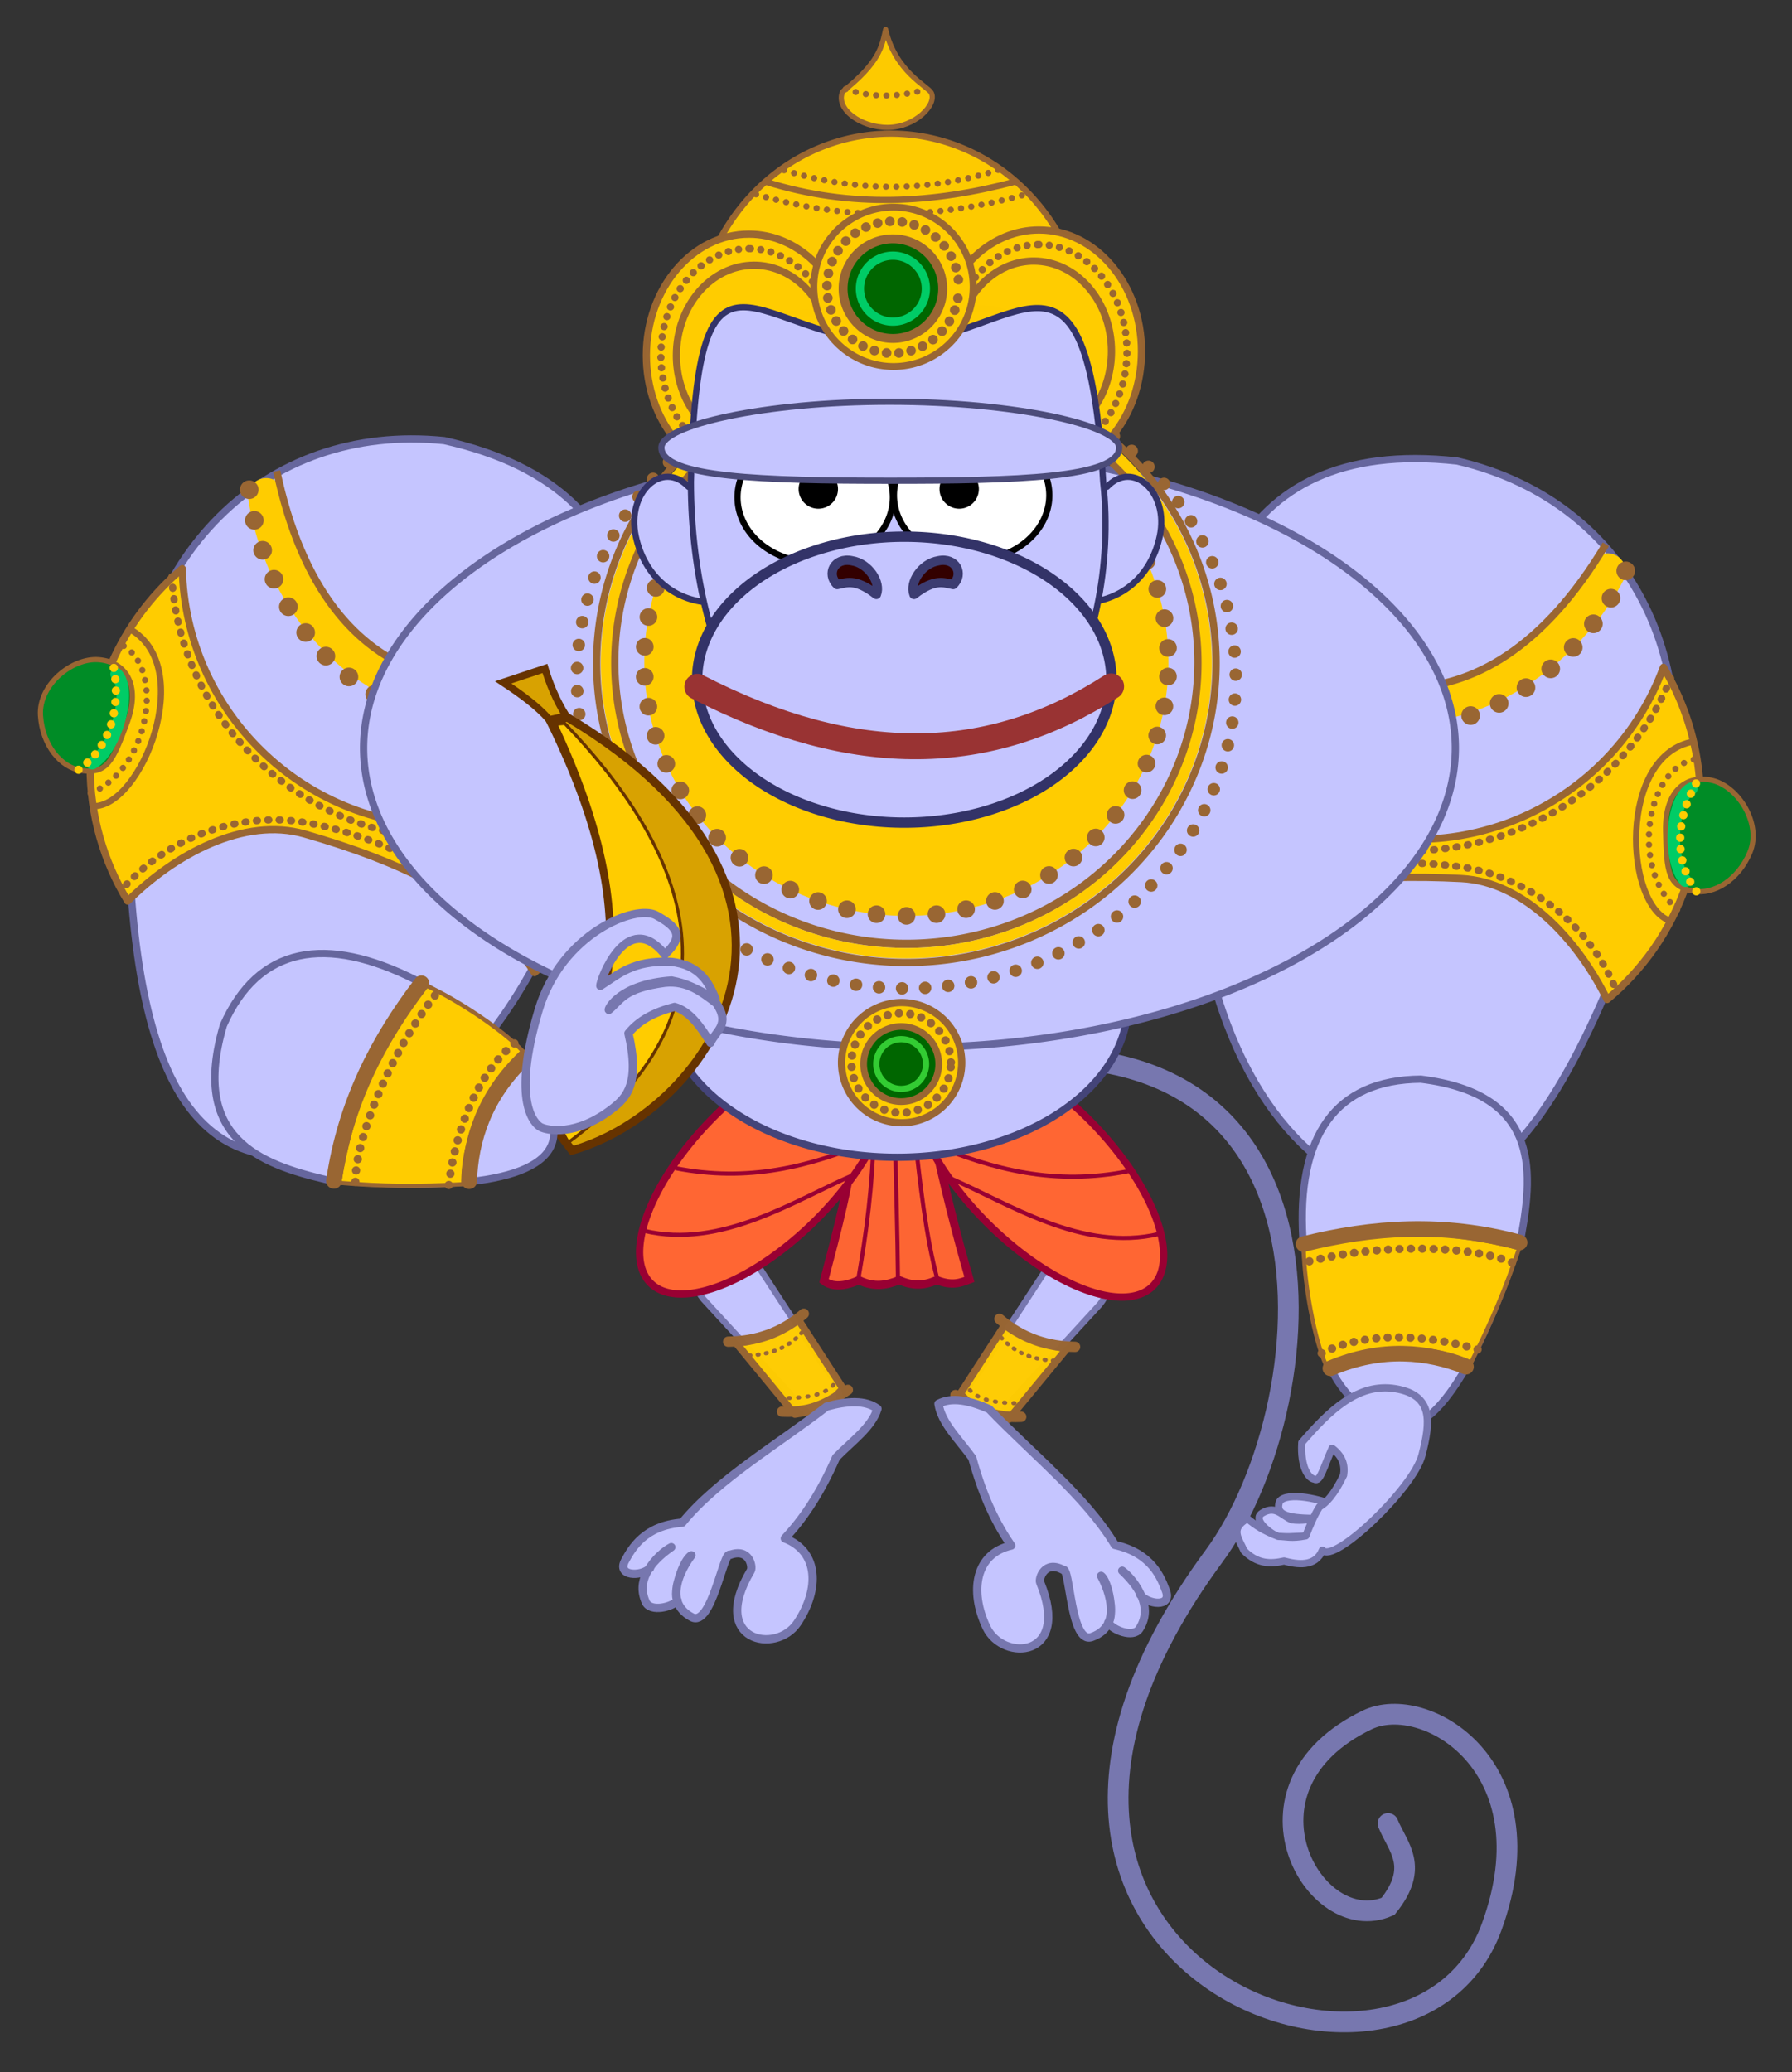 <?xml version="1.0" encoding="UTF-8" standalone="no"?>
<!-- Created with Inkscape (http://www.inkscape.org/) -->
<svg
   xmlns:dc="http://purl.org/dc/elements/1.1/"
   xmlns:cc="http://creativecommons.org/ns#"
   xmlns:rdf="http://www.w3.org/1999/02/22-rdf-syntax-ns#"
   xmlns:svg="http://www.w3.org/2000/svg"
   xmlns="http://www.w3.org/2000/svg"
   xmlns:xlink="http://www.w3.org/1999/xlink"
   xmlns:sodipodi="http://sodipodi.sourceforge.net/DTD/sodipodi-0.dtd"
   xmlns:inkscape="http://www.inkscape.org/namespaces/inkscape"
   width="1730"
   height="2000"
   id="svg2"
   sodipodi:version="0.32"
   inkscape:version="0.46"
   version="1.0"
   sodipodi:docname="Hanuman.inkscape.svg"
   inkscape:output_extension="org.inkscape.output.svg.inkscape"
   style="display:inline;enable-background:new">
  <rect width="100%" height="100%" fill="#333333" stroke="none"/>
  <defs
     id="defs4">
    <inkscape:perspective
       sodipodi:type="inkscape:persp3d"
       inkscape:vp_x="0 : 526.18109 : 1"
       inkscape:vp_y="0 : 1000 : 0"
       inkscape:vp_z="744.09448 : 526.18109 : 1"
       inkscape:persp3d-origin="372.04724 : 350.78739 : 1"
       id="perspective10" />
    <inkscape:perspective
       id="perspective2466"
       inkscape:persp3d-origin="372.04724 : 350.78739 : 1"
       inkscape:vp_z="744.09448 : 526.18109 : 1"
       inkscape:vp_y="0 : 1000 : 0"
       inkscape:vp_x="0 : 526.18109 : 1"
       sodipodi:type="inkscape:persp3d" />
  </defs>
  <sodipodi:namedview
     id="base"
     pagecolor="#ffffff"
     bordercolor="#666666"
     borderopacity="1.0"
     gridtolerance="10000"
     guidetolerance="10000"
     objecttolerance="10000"
     inkscape:pageopacity="0.0"
     inkscape:pageshadow="2"
     inkscape:zoom="0.35355339"
     inkscape:cx="705.34098"
     inkscape:cy="996.19204"
     inkscape:document-units="px"
     inkscape:current-layer="svg2"
     showgrid="true"
     inkscape:snap-bbox="true"
     borderlayer="true"
     inkscape:window-width="1920"
     inkscape:window-height="1052"
     inkscape:window-x="0"
     inkscape:window-y="1072"
     showguides="true"
     inkscape:guide-bbox="true"
     guidecolor="#16ff00"
     guideopacity="0.498"
     inkscape:snap-global="false">
    <inkscape:grid
       type="xygrid"
       id="grid2383"
       visible="true"
       enabled="true" />
  </sodipodi:namedview>
  <g
     inkscape:groupmode="layer"
     id="tail"
     inkscape:label="tail"
     style="display:inline">
    <path
       style="fill:none;fill-rule:evenodd;stroke:#7777af;stroke-width:20;stroke-linecap:round;stroke-linejoin:miter;stroke-miterlimit:4;stroke-dasharray:none;stroke-opacity:1"
       d="M 880,1038 C 1320.161,930.527 1281.465,1353.744 1172,1502 C 881.178,1895.88 1361.635,2073.968 1440,1860 C 1496.953,1704.496 1375.459,1633.397 1320,1660 C 1185.619,1724.461 1268.328,1871.253 1340,1840 C 1370.685,1801.826 1349.528,1783.094 1340,1760"
       id="tail_proper"
       sodipodi:nodetypes="cssscc" />
  </g>
  <g
     inkscape:groupmode="layer"
     id="legs"
     inkscape:label="legs"
     style="opacity:1;display:inline">
    <g
       id="pants_center"
       style="opacity:0.99">
      <path
         sodipodi:nodetypes="cccccccc"
         id="pants_center_base"
         d="M 825.547,1092.428 C 821.229,1140.394 808.024,1188.359 795.495,1236.325 C 805.637,1244.318 820.903,1239.502 829.083,1235.618 C 844.147,1243.059 856.641,1240.263 867.974,1235.618 C 880.951,1241.078 890.517,1241.498 904.39,1235.618 C 919.417,1241.462 927.22,1238.197 935.856,1234.91 C 922.568,1189.273 910.962,1141.953 900.5,1093.489 L 825.547,1092.428 z"
         style="fill:#ff6633;fill-rule:evenodd;stroke:#990033;stroke-width:8;stroke-linecap:butt;stroke-linejoin:miter;stroke-miterlimit:4;stroke-dasharray:none;stroke-opacity:1" />
      <path
         sodipodi:nodetypes="cc"
         id="pants_center_fold_1"
         d="M 843.578,1088.893 C 842.648,1145.25 836.183,1190.539 828.729,1233.85"
         style="fill:none;fill-rule:evenodd;stroke:#990033;stroke-width:4;stroke-linecap:butt;stroke-linejoin:miter;stroke-miterlimit:4;stroke-dasharray:none;stroke-opacity:1" />
      <path
         sodipodi:nodetypes="cc"
         id="pants_center_fold_2"
         d="M 863.731,1088.893 C 864.999,1139.55 866.532,1192.594 866.913,1235.264"
         style="fill:none;fill-rule:evenodd;stroke:#990033;stroke-width:4;stroke-linecap:butt;stroke-linejoin:miter;stroke-miterlimit:4;stroke-dasharray:none;stroke-opacity:1" />
      <path
         sodipodi:nodetypes="cc"
         id="pants_center_fold_3"
         d="M 882.469,1088.893 C 888.041,1141.953 893.971,1194.237 905.097,1235.264"
         style="fill:none;fill-rule:evenodd;stroke:#990033;stroke-width:4;stroke-linecap:butt;stroke-linejoin:miter;stroke-miterlimit:4;stroke-dasharray:none;stroke-opacity:1" />
    </g>
    <g
       id="right_leg"
       transform="matrix(-1,0,0,1,1741.882,0)">
      <use
         x="0"
         y="0"
         xlink:href="#left_leg_b"
         id="right_leg_b"
         style="opacity:1"
         width="1730"
         height="2000"
         transform="translate(1,5)" />
      <use
         x="0"
         y="0"
         xlink:href="#leg_left_c"
         inkscape:transform-center-x="-80.611301"
         inkscape:transform-center-y="101.22484"
         id="right_leg_c"
         style="opacity:1"
         width="1730"
         height="2000"
         transform="matrix(0.989,-0.146,0.146,0.989,-200.441,133.847)" />
      <use
         x="0"
         y="0"
         xlink:href="#left_leg_a"
         id="right_leg_a"
         style="opacity:1"
         width="1730"
         height="2000"
         transform="translate(1,3)" />
    </g>
    <g
       id="left_leg">
      <g
         id="left_leg_b">
        <path
           style="fill:#c5c5ff;fill-opacity:1;stroke:#7777af;stroke-width:6;stroke-miterlimit:4;stroke-opacity:1"
           d="M 676.389,1205.281 L 681.522,1201.293 C 693.661,1191.86 714.38,1198.352 727.977,1215.851 L 794.325,1317.531 C 807.922,1335.029 816.992,1350.574 804.853,1360.007 L 799.72,1363.996 C 787.581,1373.429 774.758,1360.8 761.161,1343.302 L 679.021,1253.893 C 665.423,1236.395 664.25,1214.714 676.389,1205.281 z"
           id="left_leg_b_proper"
           sodipodi:nodetypes="ccccccccc"
           inkscape:transform-center-y="64.589348"
           inkscape:transform-center-x="-49.271211" />
        <g
           style="opacity:0.98;display:inline"
           id="left_foot_bracelet">
          <path
             sodipodi:nodetypes="ccccc"
             id="left_foot_bracelet_main"
             d="M 1484.929,83.724 L 1565.705,85.866 C 1568.107,99.362 1573.911,109.757 1559.913,138.202 L 1471.661,146.091 C 1488.104,111.036 1484.991,99.191 1484.929,83.724 z"
             style="fill:#ffcc00;fill-opacity:1;stroke:#996633;stroke-width:7;stroke-linecap:round;stroke-linejoin:round;stroke-miterlimit:4;stroke-opacity:1"
             transform="matrix(0.565,0.825,-0.825,0.565,0,0)" />
          <path
             sodipodi:nodetypes="cc"
             id="left_foot_bracelet_top_border"
             d="M 703,1295 C 729.19,1294.666 753.806,1286.982 776,1268"
             style="fill:none;fill-rule:evenodd;stroke:#996633;stroke-width:10;stroke-linecap:round;stroke-linejoin:miter;stroke-miterlimit:4;stroke-dasharray:none;stroke-opacity:1" />
          <path
             sodipodi:nodetypes="cc"
             id="left_foot_bracelet_bottom_border"
             d="M 755,1362.5 C 785.094,1364.094 801.32,1352.82 818.5,1341.5"
             style="fill:none;fill-rule:evenodd;stroke:#996633;stroke-width:10;stroke-linecap:round;stroke-linejoin:miter;stroke-miterlimit:4;stroke-dasharray:none;stroke-opacity:1" />
          <path
             sodipodi:nodetypes="cc"
             id="left_foot_bracelet_top_dots"
             d="M 718.5,1308.5 C 749.951,1307.967 765.368,1296.745 777,1283"
             style="fill:none;fill-rule:evenodd;stroke:#996633;stroke-width:4;stroke-linecap:round;stroke-linejoin:round;stroke-miterlimit:4;stroke-dasharray:1, 7;stroke-dashoffset:3;stroke-opacity:1" />
          <path
             sodipodi:nodetypes="cc"
             id="left_foot_bracelet_bottom_dots"
             d="M 754.5,1349.5 C 776.972,1349.285 798.155,1347.654 807.5,1333"
             style="fill:none;fill-rule:evenodd;stroke:#996633;stroke-width:4;stroke-linecap:round;stroke-linejoin:round;stroke-miterlimit:4;stroke-dasharray:1, 8;stroke-dashoffset:2;stroke-opacity:1" />
        </g>
      </g>
      <g
         id="left_leg_a">
        <path
           sodipodi:type="arc"
           style="opacity:1;fill:#ff6633;fill-opacity:1;stroke:#990033;stroke-width:7;stroke-miterlimit:4;stroke-dasharray:none;stroke-opacity:1;display:inline"
           id="left_leg_a_main"
           sodipodi:cx="741"
           sodipodi:cy="1183"
           sodipodi:rx="157"
           sodipodi:ry="70"
           d="M 898,1183 A 157,70 0 1 1 584,1183 A 157,70 0 1 1 898,1183 z"
           inkscape:transform-center-x="95"
           inkscape:transform-center-y="100"
           transform="matrix(0.706,-0.708,0.708,0.706,-621.809,816.753)" />
        <path
           style="fill:none;fill-rule:evenodd;stroke:#990033;stroke-width:4;stroke-linecap:butt;stroke-linejoin:miter;stroke-miterlimit:4;stroke-dasharray:none;stroke-opacity:1"
           d="M 824,1134 C 768.025,1158.051 696.166,1205.905 622,1188"
           id="pants_left_fold_bottom"
           sodipodi:nodetypes="cc" />
        <path
           style="fill:none;fill-rule:evenodd;stroke:#990033;stroke-width:4;stroke-linecap:butt;stroke-linejoin:miter;stroke-miterlimit:4;stroke-dasharray:none;stroke-opacity:1"
           d="M 652,1127.5 C 722.026,1141.211 780.433,1126.849 844.5,1100"
           id="pants_left_fold_top"
           sodipodi:nodetypes="cc" />
      </g>
      <path
         inkscape:transform-center-y="97.5"
         inkscape:transform-center-x="87"
         sodipodi:nodetypes="cccsscsccsccsccc"
         id="leg_left_c"
         d="M 847.114,1359.715 C 841.77,1377.563 821.939,1391.461 807.162,1406.737 C 790.663,1444.221 774.164,1467.077 757.665,1484.873 C 790.545,1497.512 791.556,1533.981 769.732,1566.544 C 749.111,1597.312 684.226,1584.057 724.784,1515.985 C 726.893,1512.447 723.652,1493.743 704.632,1500.783 C 698.391,1496.414 687.167,1571.071 667.862,1560.887 C 636.426,1544.303 663.525,1506.465 667.509,1501.136 C 659.445,1505.26 648.945,1537.533 654.123,1544.71 C 649.393,1551.13 628.019,1556.349 623.474,1546.408 C 614.542,1526.874 625.926,1508.61 648.082,1493.262 C 636.573,1499.451 627.502,1511.668 627.468,1513.635 C 619.151,1521.928 594.914,1521.614 603.561,1506.102 C 609.808,1494.896 621.983,1472.351 658.67,1469.67 C 693.194,1427.455 751.384,1393.851 797.97,1357.593 C 818.092,1352.066 835.453,1351.14 847.114,1359.715 z"
         style="opacity:1;fill:#c5c5ff;fill-rule:evenodd;stroke:#7777af;stroke-width:8;stroke-linecap:butt;stroke-linejoin:round;stroke-miterlimit:4;stroke-dasharray:none;stroke-opacity:1" />
    </g>
  </g>
  <g
     inkscape:groupmode="layer"
     id="arms_back"
     inkscape:label="arms_back"
     style="opacity:1;display:inline">
    <g
       id="left_arm_a">
      <path
         inkscape:transform-center-x="107.21884"
         inkscape:transform-center-y="179.62308"
         sodipodi:nodetypes="csscc"
         id="left_arm_a_proper"
         d="M 567.349,809.926 C 502.54,1010.953 391.396,1097.87 308.902,1112.887 C 175.519,1137.168 118.326,1018.831 123.589,723.308 C 126.775,539.168 254.12,407.45 428.873,425.268 C 651.205,475.204 625.456,656.523 567.349,809.926 z"
         style="fill:#c5c5ff;fill-opacity:1;stroke:#66669d;stroke-width:7;stroke-linecap:round;stroke-linejoin:round;stroke-miterlimit:4;stroke-dasharray:none;stroke-dashoffset:0;stroke-opacity:1" />
      <g
         id="bracelet_a">
        <path
           style="opacity:1;fill:#ffcc00;fill-opacity:1;stroke:#996633;stroke-width:7;stroke-linecap:round;stroke-linejoin:round;stroke-miterlimit:4;stroke-dasharray:none;stroke-dashoffset:0;stroke-opacity:1"
           d="M 175.969,548.844 C 121.579,594.715 87,663.333 87,740 C 87,787.478 100.27,831.867 123.281,869.688 C 168.412,824.74 235.535,788.078 294.243,804.991 C 381.017,829.991 470.932,867.755 516.002,938.798 C 569.173,893.47 586.174,817.795 586.969,742.688 C 543.746,776.703 489.229,797 430,797 C 291.72,797 179.125,686.37 175.969,548.844 z"
           id="bracelet_a_base"
           sodipodi:nodetypes="cscsccsc" />
        <path
           sodipodi:nodetypes="csccsc"
           id="bracelet_a_border_dots"
           d="M 586.969,752.688 C 542.768,786.703 495.503,809.828 434.933,809.828 C 293.524,809.828 172.724,695.663 165.961,556.722 M 121.981,853.859 C 164.644,807.816 231.931,782.514 296.104,794.113 C 393.432,811.703 482.448,874.554 524.295,927.212"
           style="opacity:1;fill:none;fill-opacity:1;stroke:#996633;stroke-width:7;stroke-linecap:round;stroke-linejoin:round;stroke-miterlimit:4;stroke-dasharray:1, 10;stroke-dashoffset:0;stroke-opacity:1" />
        <path
           style="opacity:1;fill:none;fill-rule:evenodd;stroke:#996633;stroke-width:6;stroke-linecap:butt;stroke-linejoin:miter;stroke-miterlimit:4;stroke-dasharray:none;stroke-opacity:1"
           d="M 89.844,778.125 C 136.537,779.489 190.564,643.025 125,607.031"
           id="bracelet_a_gem_outer_border"
           sodipodi:nodetypes="cc" />
        <path
           style="opacity:1;fill:none;fill-rule:evenodd;stroke:#996633;stroke-width:6;stroke-linecap:round;stroke-linejoin:miter;stroke-miterlimit:4;stroke-dasharray:0, 10;stroke-dashoffset:0;stroke-opacity:1"
           d="M 87.5,765.625 C 145.7,740.978 158.885,644.459 117.969,622.656"
           id="bracelet_a_gem_outer_dots"
           sodipodi:nodetypes="cc" />
        <path
           style="opacity:1;fill:#008c26;fill-opacity:1;stroke:#996633;stroke-width:5;stroke-linecap:round;stroke-linejoin:miter;stroke-miterlimit:4;stroke-dasharray:none;stroke-dashoffset:0;stroke-opacity:1"
           d="M 122.656,697.656 C 108.927,734.872 103.257,747.108 78.906,743.75 C 58.538,740.941 40.89,719.163 39.062,690.625 C 37.161,660.93 69.675,634.683 95.312,636.719 C 121,638.758 136.386,660.44 122.656,697.656 z"
           id="bracelet_a_gem"
           sodipodi:nodetypes="csszz" />
        <path
           sodipodi:nodetypes="cc"
           id="bracelet_a_gem_shine"
           d="M 112.5,650.781 C 127.473,666.126 112.526,722.575 89.062,736.719"
           style="opacity:1;fill:none;fill-rule:evenodd;stroke:#00cc66;stroke-width:12;stroke-linecap:round;stroke-linejoin:miter;stroke-miterlimit:4;stroke-dasharray:none;stroke-opacity:1" />
        <path
           style="opacity:1;fill:none;fill-rule:evenodd;stroke:#ffcc00;stroke-width:8;stroke-linecap:round;stroke-linejoin:miter;stroke-miterlimit:4;stroke-dasharray:0, 11;stroke-dashoffset:0;stroke-opacity:1"
           d="M 75.781,742.969 C 108.003,720.362 117.787,679.411 108.594,638.281"
           id="bracelet_a_gem_dots"
           sodipodi:nodetypes="cc" />
      </g>
      <g
         id="minor_bracelet_a">
        <path
           style="fill:none;fill-rule:evenodd;stroke:#ffcc00;stroke-width:35;stroke-linecap:round;stroke-linejoin:miter;stroke-miterlimit:0;stroke-dasharray:none;stroke-opacity:1"
           d="M 257.031,478.906 C 272.439,587.888 386.846,746.546 596.875,642.969"
           id="minor_bracelet_a_base"
           sodipodi:nodetypes="cc" />
        <path
           style="fill:none;fill-rule:evenodd;stroke:#996633;stroke-width:7;stroke-linecap:butt;stroke-linejoin:miter;stroke-miterlimit:4;stroke-dasharray:none;stroke-opacity:1"
           d="M 267.188,454.688 C 315.262,682.913 476.96,688.154 607.812,625"
           id="minor_bracelet_a_border"
           sodipodi:nodetypes="cc" />
        <path
           style="fill:none;fill-rule:evenodd;stroke:#996633;stroke-width:18;stroke-linecap:round;stroke-linejoin:miter;stroke-miterlimit:4;stroke-dasharray:0, 30;stroke-dashoffset:0;stroke-opacity:1"
           d="M 240.625,472.656 C 256.205,614.718 390.325,774.684 606.25,653.125"
           id="minor_bracelet_a_dots"
           sodipodi:nodetypes="cc" />
      </g>
    </g>
    <use
       x="0"
       y="0"
       xlink:href="#left_arm_a"
       id="right_arm_a"
       transform="matrix(-0.946,-0.325,-0.325,0.946,1950.751,182.061)"
       width="1730"
       height="2000" />
  </g>
  <g
     inkscape:groupmode="layer"
     id="body"
     inkscape:label="body"
     style="display:inline">
    <path
       sodipodi:type="arc"
       style="opacity:1;fill:#c5c5ff;fill-opacity:1;stroke:#444479;stroke-width:7;stroke-miterlimit:4;stroke-dasharray:none;stroke-opacity:1"
       id="stomach"
       sodipodi:cx="866"
       sodipodi:cy="968"
       sodipodi:rx="223"
       sodipodi:ry="149"
       d="M 1089,968 A 223,149 0 1 1 643,968 A 223,149 0 1 1 1089,968 z" />
    <path
       sodipodi:type="arc"
       style="opacity:1;fill:#c5c5ff;fill-opacity:1;stroke:#66669d;stroke-width:7;stroke-miterlimit:4;stroke-dasharray:none;stroke-opacity:1"
       id="breast"
       sodipodi:cx="878"
       sodipodi:cy="722"
       sodipodi:rx="527"
       sodipodi:ry="289"
       d="M 1405,722 A 527,289 0 1 1 351,722 A 527,289 0 1 1 1405,722 z" />
  </g>
  <g
     inkscape:groupmode="layer"
     id="collars"
     inkscape:label="collars"
     style="opacity:1;display:inline">
    <path
       sodipodi:type="arc"
       style="opacity:1;fill:#ffcc00;fill-opacity:1;stroke:#996633;stroke-width:17;stroke-linecap:round;stroke-miterlimit:0;stroke-dasharray:0, 29;stroke-dashoffset:15;stroke-opacity:1"
       id="main_collar"
       sodipodi:cx="875"
       sodipodi:cy="639"
       sodipodi:rx="253"
       sodipodi:ry="245"
       d="M 1128,639 A 253,245 0 1 1 622,639 A 253,245 0 1 1 1128,639 z" />
    <path
       d="M 1157,639 A 282,272 0 1 1 593,639 A 282,272 0 1 1 1157,639 z"
       sodipodi:ry="272"
       sodipodi:rx="282"
       sodipodi:cy="639"
       sodipodi:cx="875"
       id="thin_collar_inner_border"
       style="opacity:1;fill:none;fill-opacity:1;stroke:#996633;stroke-width:8;stroke-linecap:round;stroke-miterlimit:0;stroke-dasharray:none;stroke-dashoffset:15;stroke-opacity:1"
       sodipodi:type="arc" />
    <path
       sodipodi:type="arc"
       style="opacity:1;fill:none;fill-opacity:1;stroke:#ffcc00;stroke-width:10;stroke-linecap:round;stroke-miterlimit:0;stroke-dasharray:none;stroke-dashoffset:15;stroke-opacity:1"
       id="thin_collar_center"
       sodipodi:cx="875"
       sodipodi:cy="640"
       sodipodi:rx="290"
       sodipodi:ry="280"
       d="M 1165,640 A 290,280 0 1 1 585,640 A 290,280 0 1 1 1165,640 z" />
    <path
       d="M 1174,640 A 299,289 0 1 1 576,640 A 299,289 0 1 1 1174,640 z"
       sodipodi:ry="289"
       sodipodi:rx="299"
       sodipodi:cy="640"
       sodipodi:cx="875"
       id="thin_collar_outer_border"
       style="opacity:1;fill:none;fill-opacity:1;stroke:#996633;stroke-width:7;stroke-linecap:round;stroke-miterlimit:0;stroke-dasharray:none;stroke-dashoffset:15;stroke-opacity:1"
       sodipodi:type="arc" />
    <path
       sodipodi:type="arc"
       style="opacity:1;fill:none;fill-opacity:1;stroke:#996633;stroke-width:12;stroke-linecap:round;stroke-miterlimit:0;stroke-dasharray:0, 22.3;stroke-dashoffset:1;stroke-opacity:1"
       id="outer_collar_dots"
       sodipodi:cx="875"
       sodipodi:cy="654"
       sodipodi:rx="318"
       sodipodi:ry="300"
       d="M 1193,654 A 318,300 0 1 1 557,654 A 318,300 0 1 1 1193,654 z" />
  </g>
  <g
     inkscape:groupmode="layer"
     id="banana"
     inkscape:label="banana">
    <g
       style="display:inline"
       id="banana_proper">
      <path
         style="fill:#d8a201;fill-rule:evenodd;stroke:#663300;stroke-width:8;stroke-linecap:butt;stroke-linejoin:miter;stroke-miterlimit:4;stroke-dasharray:none;stroke-opacity:1"
         d="M 531.037,695.388 L 548.008,692.56 C 829.426,861.016 687.515,1071.624 552.25,1110.46 L 531.037,1082.882 C 577.917,997.727 634.111,904.738 531.037,695.388 z"
         id="banana_back"
         sodipodi:nodetypes="ccccc" />
      <path
         style="fill:#d8a201;fill-rule:evenodd;stroke:#663300;stroke-width:7;stroke-linecap:butt;stroke-linejoin:miter;stroke-miterlimit:4;stroke-dasharray:none;stroke-opacity:1"
         d="M 485.782,658.618 L 526.087,645.183 C 530.187,659.19 536.71,675.338 546.594,691.145 L 530.33,694.681 C 518.898,681.521 502.812,669.912 485.782,658.618 z"
         id="banana_top"
         sodipodi:nodetypes="ccccc" />
      <path
         style="fill:#ffcc00;fill-rule:evenodd;stroke:#663300;stroke-width:3;stroke-linecap:butt;stroke-linejoin:miter;stroke-miterlimit:4;stroke-dasharray:none;stroke-opacity:1"
         d="M 548.715,1102.681 C 729.484,969.421 658.219,815.633 545.179,698.216 L 536.694,698.924 C 629.863,897.685 585.212,992.888 536.694,1081.468 L 548.715,1102.681 z"
         id="banana_front"
         sodipodi:nodetypes="ccccc" />
    </g>
  </g>
  <g
     inkscape:groupmode="layer"
     id="arms_front"
     inkscape:label="arms_front"
     style="opacity:1;display:inline">
    <g
       id="left_arm_b">
      <path
         sodipodi:nodetypes="ccscc"
         id="left_arm_b_proper"
         d="M 215.668,989.544 C 249.249,913.7 314.09,901.599 402.344,946.411 C 453.29,980.753 527.435,1005.8 534.573,1089.954 C 538.716,1138.803 447.543,1150.767 315.37,1138.744 C 250.562,1123.43 183.651,1098.714 215.668,989.544 z"
         style="fill:#c5c5ff;fill-rule:evenodd;stroke:#66669d;stroke-width:7;stroke-linecap:butt;stroke-linejoin:round;stroke-miterlimit:4;stroke-dasharray:none;stroke-opacity:1" />
      <g
         id="left_arm_b_bracelet">
        <path
           style="fill:#ffcc00;fill-rule:evenodd;stroke:#996633;stroke-width:4;stroke-linecap:butt;stroke-linejoin:miter;stroke-miterlimit:4;stroke-dasharray:none;stroke-opacity:1"
           d="M 327.533,1141.682 C 370.266,1145.11 402.336,1145.479 447.277,1143.016 C 446.807,1106.639 460.858,1062.013 504.916,1014.875 C 487.005,995.391 442.656,965.464 411.774,951.381 C 364.918,1004.574 339.11,1069.38 327.533,1141.682 z"
           id="bracelet_b_base"
           sodipodi:nodetypes="ccccc" />
        <path
           style="fill:none;fill-rule:evenodd;stroke:#996633;stroke-width:8;stroke-linecap:round;stroke-linejoin:miter;stroke-miterlimit:4;stroke-dasharray:0, 11;stroke-dashoffset:0;stroke-opacity:1"
           d="M 343.057,1140.699 C 343.081,1101.36 374.799,1017.371 423.712,955.913"
           id="bracelet_b_dots_1"
           sodipodi:nodetypes="cc" />
        <path
           style="fill:none;fill-rule:evenodd;stroke:#996633;stroke-width:8;stroke-linecap:round;stroke-linejoin:miter;stroke-miterlimit:4;stroke-dasharray:0, 11;stroke-dashoffset:0;stroke-opacity:1"
           d="M 433.274,1143.738 C 439.261,1092.708 460.639,1036.099 497.08,1006.736"
           id="bracelet_b_dots_2"
           sodipodi:nodetypes="cc" />
        <path
           style="fill:none;fill-rule:evenodd;stroke:#996633;stroke-width:15;stroke-linecap:round;stroke-linejoin:miter;stroke-miterlimit:4;stroke-dasharray:none;stroke-opacity:1"
           d="M 322.341,1139.871 C 333.282,1064.607 365.034,1003.679 406.863,949.007"
           id="bracelet_b_border_1"
           sodipodi:nodetypes="cc" />
        <path
           style="fill:none;fill-rule:evenodd;stroke:#996633;stroke-width:15;stroke-linecap:round;stroke-linejoin:miter;stroke-miterlimit:4;stroke-dasharray:none;stroke-opacity:1"
           d="M 506.576,1020.547 C 467.443,1057.891 454.268,1100.476 452.99,1140.147"
           id="bracelet_b_border_2"
           sodipodi:nodetypes="cc" />
      </g>
    </g>
    <path
       style="fill:#c5c5ff;fill-rule:evenodd;stroke:#7777af;stroke-width:8;stroke-linecap:butt;stroke-linejoin:round;stroke-miterlimit:4;stroke-dasharray:none;stroke-opacity:1"
       d="M 521.845,1087.832 C 528.111,1091.177 556.428,1097.289 591.848,1069.447 C 604.713,1059.335 618.072,1045.806 606.698,997.323 C 616.615,984.892 631.904,976.758 651.245,971.867 C 665.7,975.863 676.09,990.426 685.894,1006.515 C 690.566,995.181 705.692,989.072 691.55,968.331 C 677.394,957.632 663.541,946.402 642.053,948.532 C 601.874,953.845 599.709,965.098 587.727,974.816 C 586.751,973.848 598.519,949.881 648.26,946.375 C 663.449,949.253 670.843,953.657 690.843,964.089 C 684.607,949.57 676.275,931.081 647.245,928.319 C 611.117,926.94 597.647,940.06 579.56,951.568 C 579.135,946.266 605.301,875.807 641.831,921.263 C 661.28,903.21 653.296,894.445 633.568,883.478 C 613.691,872.429 542.095,901.063 520.052,974.796 C 493.242,1064.47 516.428,1084.941 521.845,1087.832 z"
       id="left_arm_c"
       sodipodi:nodetypes="csccccccccccczsz" />
    <use
       x="0"
       y="0"
       xlink:href="#left_arm_b"
       id="right_arm_b"
       transform="matrix(-0.398,0.917,0.917,0.398,550.087,449.986)"
       width="1730"
       height="2000" />
    <g
       id="right_arm_c">
      <path
         sodipodi:nodetypes="ccsccccc"
         id="right_arm_c_back"
         d="M 1273.897,1465.803 C 1265.058,1466.27 1256.219,1468.112 1247.381,1466.908 C 1237.362,1463.027 1231.947,1452.594 1218.721,1460.279 C 1209.643,1465.553 1221.134,1476.887 1234.277,1483.724 L 1270.671,1482.111 L 1291.332,1454.688 C 1277.008,1446.82 1242.316,1439.423 1235.382,1449.142 C 1228.934,1465.925 1253.861,1465.091 1273.897,1465.803 z"
         style="fill:#c5c5ff;fill-rule:evenodd;stroke:#7777af;stroke-width:7;stroke-linecap:butt;stroke-linejoin:miter;stroke-miterlimit:4;stroke-dasharray:none;stroke-opacity:1" />
      <path
         sodipodi:nodetypes="cccccccccccczz"
         id="right_arm_c_front"
         d="M 1347.37,1340.402 C 1310.828,1334.229 1282.851,1362.169 1256.772,1392.33 C 1255.264,1416.81 1263.625,1427.078 1268.925,1427.685 C 1274.391,1431.165 1277.737,1416.148 1286.05,1397.854 C 1296.343,1405.728 1298.571,1414.421 1297.099,1423.818 C 1288.353,1442.236 1279.806,1451.386 1273.897,1454.202 C 1268.575,1462.691 1264.506,1472.432 1260.639,1482.376 C 1246.407,1485.196 1241.36,1482.906 1234.122,1482.928 C 1220.173,1477.485 1212.56,1472.667 1204.291,1465.803 C 1186.587,1475.618 1196.364,1485.529 1200.977,1496.739 C 1213.867,1509.781 1226.757,1509.599 1239.647,1506.682 C 1252.041,1509.958 1269.726,1513.002 1276.659,1496.186 C 1287.185,1510.107 1364.515,1436.672 1372.782,1404.484 C 1381.048,1372.295 1383.912,1346.575 1347.37,1340.402 z"
         style="fill:#c5c5ff;fill-rule:evenodd;stroke:#7777af;stroke-width:7;stroke-linecap:butt;stroke-linejoin:round;stroke-miterlimit:4;stroke-dasharray:none;stroke-opacity:1" />
    </g>
  </g>
  <g
     inkscape:groupmode="layer"
     id="stomach_medal"
     inkscape:label="stomach_medal"
     style="opacity:1;display:inline">
    <g
       id="medal">
      <path
         d="M 928.428,1025.659 A 58,58 0 1 1 812.428,1025.659 A 58,58 0 1 1 928.428,1025.659 z"
         sodipodi:ry="58"
         sodipodi:rx="58"
         sodipodi:cy="1025.6586"
         sodipodi:cx="870.4278"
         id="medal_base"
         style="opacity:1;fill:#ffcc00;fill-opacity:1;stroke:#996633;stroke-width:7;stroke-miterlimit:4;stroke-dasharray:none;stroke-opacity:1;display:inline"
         sodipodi:type="arc" />
      <path
         sodipodi:type="arc"
         style="opacity:1;fill:none;fill-opacity:1;stroke:#996633;stroke-width:8;stroke-linecap:round;stroke-miterlimit:0;stroke-dasharray:0, 11;stroke-dashoffset:7;stroke-opacity:1;display:inline"
         id="medal_dots"
         sodipodi:cx="870"
         sodipodi:cy="1026"
         sodipodi:rx="48"
         sodipodi:ry="48"
         d="M 918,1026 A 48,48 0 1 1 822,1026 A 48,48 0 1 1 918,1026 z" />
      <path
         d="M 906,1027 A 36,36 0 1 1 834,1027 A 36,36 0 1 1 906,1027 z"
         sodipodi:ry="36"
         sodipodi:rx="36"
         sodipodi:cy="1027"
         sodipodi:cx="870"
         id="medal_inner_border"
         style="opacity:1;fill:none;fill-opacity:1;stroke:#996633;stroke-width:7;stroke-linecap:round;stroke-miterlimit:0;stroke-dasharray:none;stroke-dashoffset:7;stroke-opacity:1;display:inline"
         sodipodi:type="arc" />
      <path
         sodipodi:type="arc"
         style="opacity:1;fill:#006600;fill-opacity:1;stroke:none;stroke-width:7;stroke-linecap:round;stroke-miterlimit:0;stroke-dasharray:none;stroke-dashoffset:7;stroke-opacity:1;display:inline"
         id="medal_gem"
         sodipodi:cx="870"
         sodipodi:cy="1027"
         sodipodi:rx="33"
         sodipodi:ry="33"
         d="M 903,1027 A 33,33 0 1 1 837,1027 A 33,33 0 1 1 903,1027 z" />
      <path
         d="M 894,1027 A 24,24 0 1 1 846,1027 A 24,24 0 1 1 894,1027 z"
         sodipodi:ry="24"
         sodipodi:rx="24"
         sodipodi:cy="1027"
         sodipodi:cx="870"
         id="medal_shine"
         style="opacity:1;fill:none;fill-opacity:1;stroke:#33cc33;stroke-width:6;stroke-linecap:round;stroke-miterlimit:0;stroke-dasharray:none;stroke-dashoffset:7;stroke-opacity:1;display:inline"
         sodipodi:type="arc" />
    </g>
  </g>
  <g
     inkscape:groupmode="layer"
     id="helmet"
     inkscape:label="helmet"
     style="opacity:1;display:inline">
    <path
       sodipodi:type="arc"
       style="opacity:0.99;fill:#ffcc00;fill-opacity:1;stroke:#996633;stroke-width:6;stroke-linecap:round;stroke-linejoin:round;stroke-miterlimit:4;stroke-dasharray:none;stroke-dashoffset:0;stroke-opacity:1;display:inline"
       id="path3366"
       sodipodi:cx="860"
       sodipodi:cy="331.25"
       sodipodi:rx="190"
       sodipodi:ry="202.25"
       d="M 1050,331.25 A 190,202.25 0 1 1 670,331.25 A 190,202.25 0 1 1 1050,331.25 z" />
    <g
       id="helmet_top">
      <path
         sodipodi:nodetypes="csccs"
         id="path3357"
         d="M 899,89.5 C 904.892,100.871 883.496,122.934 857,123 C 830.236,123.067 806.311,104.753 813.5,88.5 C 849.119,59.976 851.219,45.304 855,28.5 C 864.168,69.057 895.913,83.542 899,89.5 z"
         style="opacity:0.99;fill:#ffcc00;fill-opacity:1;stroke:#996633;stroke-width:5;stroke-linecap:round;stroke-linejoin:round;stroke-miterlimit:4;stroke-dasharray:none;stroke-dashoffset:0;stroke-opacity:1" />
      <path
         sodipodi:nodetypes="cc"
         id="path3360"
         d="M 816.5,86 C 842.167,94.847 867.833,93.627 893.5,86.5"
         style="fill:none;fill-rule:evenodd;stroke:#996633;stroke-width:6;stroke-linecap:round;stroke-linejoin:miter;stroke-miterlimit:4;stroke-dasharray:0, 10;stroke-dashoffset:0;stroke-opacity:1" />
    </g>
    <g
       id="helmet_detail">
      <path
         sodipodi:nodetypes="cc"
         id="path3372"
         d="M 756,164 C 823.507,184.643 892.664,186.824 965.5,163.5"
         style="fill:none;fill-rule:evenodd;stroke:#996633;stroke-width:6;stroke-linecap:round;stroke-linejoin:miter;stroke-miterlimit:4;stroke-dasharray:0, 10;stroke-dashoffset:-1;stroke-opacity:1" />
      <path
         sodipodi:nodetypes="cc"
         id="path3368"
         d="M 739.5,175.5 C 821.714,201.33 901.276,196.218 979.5,175.5"
         style="fill:none;fill-rule:evenodd;stroke:#996633;stroke-width:6;stroke-linecap:round;stroke-linejoin:miter;stroke-miterlimit:4;stroke-dasharray:none;stroke-opacity:1" />
      <path
         sodipodi:nodetypes="cc"
         id="path3374"
         d="M 728,187 C 827.631,216.808 912.771,208.937 992.5,187"
         style="fill:none;fill-rule:evenodd;stroke:#996633;stroke-width:6;stroke-linecap:round;stroke-linejoin:miter;stroke-miterlimit:4;stroke-dasharray:0, 10;stroke-dashoffset:-2;stroke-opacity:1" />
    </g>
    <g
       id="helmet_side_left">
      <path
         style="opacity:0.99;fill:#ffcc00;fill-opacity:1;stroke:#996633;stroke-width:7;stroke-linecap:round;stroke-linejoin:round;stroke-miterlimit:4;stroke-dasharray:none;stroke-dashoffset:0;stroke-opacity:1"
         d="M 723,226 C 668.352,226 624,278.416 624,343 C 624,405.827 665.97,457.13 718.562,459.875 C 705.157,443.108 697,420.876 697,396.5 C 697,344.336 734.408,302 780.5,302 C 794.208,302 807.146,305.741 818.562,312.375 C 807.163,262.63 768.682,226 723,226 z"
         id="path3459" />
      <path
         style="opacity:0.99;fill:#ffcc00;fill-opacity:1;stroke:#996633;stroke-width:7;stroke-linecap:round;stroke-linejoin:round;stroke-miterlimit:4;stroke-dasharray:0, 10;stroke-dashoffset:0;stroke-opacity:1"
         d="M 723,240 C 676.08,240 638,286.144 638,343 C 638,393.889 668.515,436.181 708.562,444.5 C 701.214,430.431 697,414.016 697,396.5 C 697,344.336 753.408,320 799.5,320 C 806.953,320 795.185,303.111 802.062,305.188 C 789.612,267.026 758.903,240 723,240 z"
         id="path3461"
         sodipodi:nodetypes="cscsscc" />
      <path
         style="opacity:0.99;fill:none;fill-opacity:1;stroke:#996633;stroke-width:7;stroke-linecap:round;stroke-linejoin:round;stroke-miterlimit:4;stroke-dasharray:none;stroke-dashoffset:0;stroke-opacity:1"
         d="M 728,256 C 686.6,256 653,294.976 653,343 C 653,379.808 672.734,411.297 700.594,424 C 698.256,415.298 697,406.063 697,396.5 C 697,344.336 752.408,321 798.5,321 C 803.356,321 790.12,302.473 794.75,303.375 C 782.316,275.257 757.098,256 728,256 z"
         id="path3463"
         sodipodi:nodetypes="cscsscc" />
    </g>
    <use
       x="0"
       y="0"
       xlink:href="#helmet_side_left"
       id="use3470"
       transform="matrix(-1,0,0,1,1726,-4)"
       width="1730"
       height="2000" />
  </g>
  <g
     inkscape:groupmode="layer"
     id="head"
     inkscape:label="head"
     style="opacity:1;display:inline">
    <path
       style="opacity:1;fill:#c5c5ff;fill-opacity:1;fill-rule:evenodd;stroke:#333368;stroke-width:6;stroke-linecap:round;stroke-linejoin:miter;stroke-miterlimit:4;stroke-dasharray:none;stroke-opacity:1;display:inline"
       d="M 678.115,580.837 C 648.105,576.567 621.823,554.973 613.769,517.551 C 604.66,475.231 639.512,443.416 664.68,469.821"
       id="left_ear"
       sodipodi:nodetypes="css" />
    <use
       x="0"
       y="0"
       xlink:href="#left_ear"
       id="right_ear"
       transform="matrix(-1,0,0,1,1733.402,0)"
       width="1730"
       height="2000"
       style="opacity:1" />
    <path
       style="fill:#c5c5ff;fill-opacity:1;stroke:#333368;stroke-width:6;stroke-linecap:round;stroke-linejoin:round;stroke-miterlimit:4;stroke-dashoffset:0;stroke-opacity:1"
       d="M 1065,465 C 1083,628.16 991.748,795 864,795 C 755.256,795 667,647.16 667,465 C 673,195.84 730.222,330 864,330 C 980.027,330 1049,197.949 1065,465 z"
       id="face_proper"
       sodipodi:nodetypes="csccc" />
    <path
       sodipodi:type="arc"
       style="opacity:1;fill:#ffffff;fill-opacity:1;stroke:#000000;stroke-width:6;stroke-linecap:round;stroke-linejoin:round;stroke-miterlimit:4;stroke-dasharray:none;stroke-dashoffset:0;stroke-opacity:1"
       id="left_eye"
       sodipodi:cx="787"
       sodipodi:cy="480"
       sodipodi:rx="75"
       sodipodi:ry="63"
       d="M 862,480 A 75,63 0 1 1 712,480 A 75,63 0 1 1 862,480 z" />
    <use
       x="0"
       y="0"
       xlink:href="#left_eye"
       id="right_eye"
       width="1730"
       height="2000"
       transform="translate(151,-2)"
       style="opacity:1" />
    <path
       sodipodi:type="arc"
       style="opacity:1;fill:#000000;fill-opacity:1;stroke:none;stroke-width:6;stroke-linecap:round;stroke-linejoin:round;stroke-miterlimit:4;stroke-dasharray:none;stroke-dashoffset:0;stroke-opacity:1"
       id="left_pupil"
       sodipodi:cx="790"
       sodipodi:cy="472"
       sodipodi:rx="19"
       sodipodi:ry="19"
       d="M 809,472 A 19,19 0 1 1 771,472 A 19,19 0 1 1 809,472 z" />
    <use
       x="0"
       y="0"
       xlink:href="#left_pupil"
       id="right_pupil"
       width="1730"
       height="2000"
       style="opacity:1"
       transform="translate(136,0)" />
    <path
       style="fill:#c5c5ff;fill-opacity:1;stroke:#4c4c7a;stroke-width:6;stroke-linecap:round;stroke-linejoin:round;stroke-miterlimit:4;stroke-dashoffset:0;stroke-opacity:1"
       d="M 1080.5,432 C 1080.5,461.528 980.44,464 859,464 C 737.56,464 638.5,461.028 638.5,432 C 638.5,410.472 737.31,387.75 858.75,387.75 C 980.19,387.75 1080.5,410.472 1080.5,432 z"
       id="eyebrows"
       sodipodi:nodetypes="csssc" />
    <path
       sodipodi:type="arc"
       style="opacity:1;fill:#c5c5ff;fill-opacity:1;stroke:#333368;stroke-width:10;stroke-linecap:round;stroke-linejoin:round;stroke-miterlimit:4;stroke-dasharray:none;stroke-dashoffset:0;stroke-opacity:1"
       id="snout"
       sodipodi:cx="873"
       sodipodi:cy="656"
       sodipodi:rx="200"
       sodipodi:ry="138"
       d="M 1073,656 A 200,138 0 1 1 673,656 A 200,138 0 1 1 1073,656 z" />
    <path
       style="fill:#330000;fill-rule:evenodd;stroke:#3c3c71;stroke-width:9;stroke-linecap:round;stroke-linejoin:round;stroke-miterlimit:4;stroke-dasharray:none;stroke-opacity:1"
       d="M 808.223,564.22 C 816.765,562.74 825.363,557.678 846.053,573.766 C 850.631,562.443 838.749,543.726 822.365,541.239 C 805.639,537.728 797.495,553.945 808.223,564.22 z"
       id="left_nostril"
       sodipodi:nodetypes="cccc" />
    <use
       x="0"
       y="0"
       xlink:href="#left_nostril"
       id="right_nostril"
       transform="matrix(-1,0,0,1,1728.423,0)"
       width="1730"
       height="2000"
       style="opacity:1" />
    <path
       style="fill:none;fill-rule:evenodd;stroke:#993333;stroke-width:25;stroke-linecap:round;stroke-linejoin:miter;stroke-miterlimit:4;stroke-dasharray:none;stroke-opacity:1"
       d="M 1072.681,662.508 C 955.979,737.727 825.691,741.305 673.166,662.861"
       id="mouth"
       sodipodi:nodetypes="cc" />
  </g>
  <g
     style="opacity:1;display:inline"
     inkscape:label="helmet_front"
     id="helmet_front"
     inkscape:groupmode="layer">
    <g
       style="opacity:1;display:inline"
       id="head_medal"
       transform="matrix(1.326,0,0,1.326,-291.612,-1083.191)">
      <path
         sodipodi:type="arc"
         style="opacity:1;fill:#ffcc00;fill-opacity:1;stroke:#996633;stroke-width:5;stroke-miterlimit:4;stroke-dasharray:none;stroke-opacity:1;display:inline"
         id="path3444"
         sodipodi:cx="870.4278"
         sodipodi:cy="1025.6586"
         sodipodi:rx="58"
         sodipodi:ry="58"
         d="M 928.428,1025.659 A 58,58 0 1 1 812.428,1025.659 A 58,58 0 1 1 928.428,1025.659 z" />
      <path
         d="M 918,1026 A 48,48 0 1 1 822,1026 A 48,48 0 1 1 918,1026 z"
         sodipodi:ry="48"
         sodipodi:rx="48"
         sodipodi:cy="1026"
         sodipodi:cx="870"
         id="path3446"
         style="opacity:1;fill:none;fill-opacity:1;stroke:#996633;stroke-width:7;stroke-linecap:round;stroke-miterlimit:0;stroke-dasharray:0, 9;stroke-dashoffset:1;stroke-opacity:1;display:inline"
         sodipodi:type="arc" />
      <path
         sodipodi:type="arc"
         style="opacity:1;fill:none;fill-opacity:1;stroke:#996633;stroke-width:7;stroke-linecap:round;stroke-miterlimit:0;stroke-dasharray:none;stroke-dashoffset:7;stroke-opacity:1;display:inline"
         id="path3448"
         sodipodi:cx="870"
         sodipodi:cy="1027"
         sodipodi:rx="36"
         sodipodi:ry="36"
         d="M 906,1027 A 36,36 0 1 1 834,1027 A 36,36 0 1 1 906,1027 z" />
      <path
         d="M 903,1027 A 33,33 0 1 1 837,1027 A 33,33 0 1 1 903,1027 z"
         sodipodi:ry="33"
         sodipodi:rx="33"
         sodipodi:cy="1027"
         sodipodi:cx="870"
         id="path3450"
         style="opacity:1;fill:#006600;fill-opacity:1;stroke:none;stroke-width:7;stroke-linecap:round;stroke-miterlimit:0;stroke-dasharray:none;stroke-dashoffset:7;stroke-opacity:1;display:inline"
         sodipodi:type="arc" />
      <path
         sodipodi:type="arc"
         style="opacity:1;fill:none;fill-opacity:1;stroke:#00cc66;stroke-width:6;stroke-linecap:round;stroke-miterlimit:0;stroke-dasharray:none;stroke-dashoffset:7;stroke-opacity:1;display:inline"
         id="path3452"
         sodipodi:cx="870"
         sodipodi:cy="1027"
         sodipodi:rx="24"
         sodipodi:ry="24"
         d="M 894,1027 A 24,24 0 1 1 846,1027 A 24,24 0 1 1 894,1027 z" />
    </g>
  </g>
</svg>
